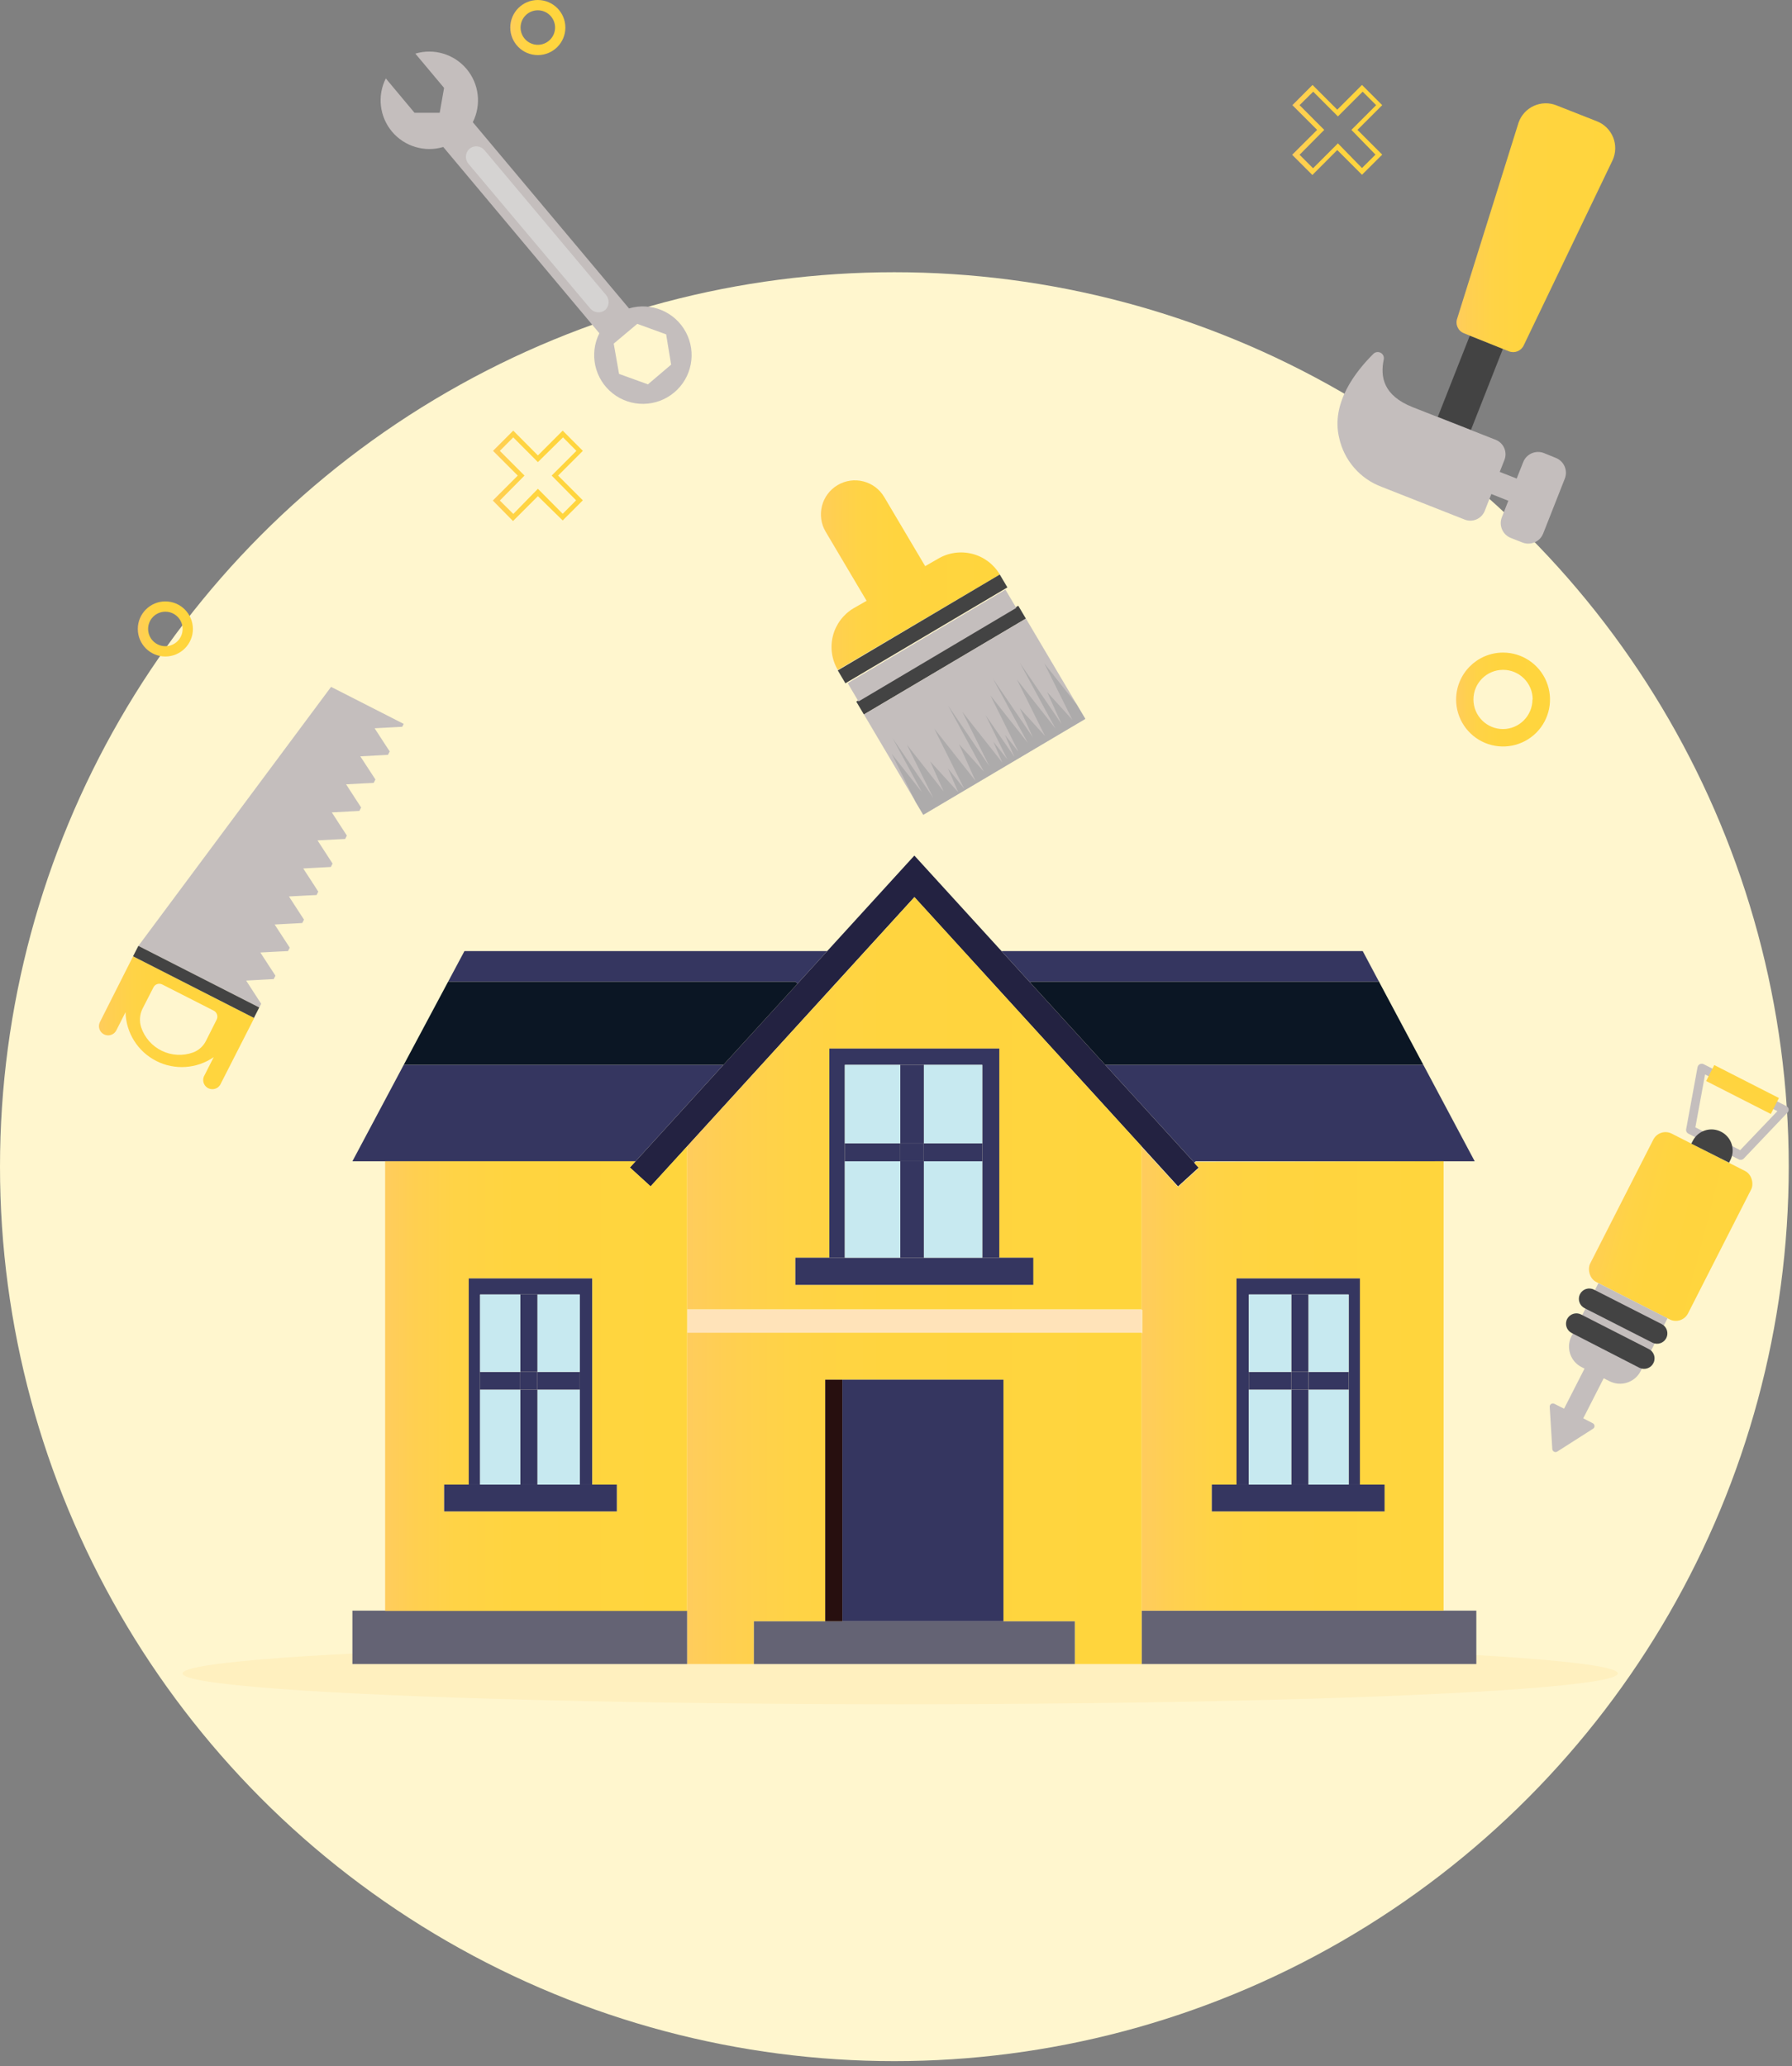 <?xml version="1.0" encoding="UTF-8"?>
<svg width="242px" height="279px" viewBox="0 0 242 279" version="1.1" xmlns="http://www.w3.org/2000/svg" xmlns:xlink="http://www.w3.org/1999/xlink">
    <rect x="0" y="0" width="242" height="279" fill="#808080" stroke="none"/>
    <!-- Generator: Sketch 52.6 (67491) - http://www.bohemiancoding.com/sketch -->
    <title>Welcome_img</title>
    <desc>Created with Sketch.</desc>
    <defs>
        <linearGradient x1="0%" y1="49.928%" x2="100%" y2="49.928%" id="linearGradient-1">
            <stop stop-color="#FFCC5D" offset="0%"></stop>
            <stop stop-color="#FFCF51" offset="9%"></stop>
            <stop stop-color="#FFD346" offset="23%"></stop>
            <stop stop-color="#FFD43F" offset="43%"></stop>
            <stop stop-color="#FFD53D" offset="100%"></stop>
        </linearGradient>
        <linearGradient x1="0%" y1="50%" x2="100%" y2="50%" id="linearGradient-2">
            <stop stop-color="#FFCC5D" offset="0%"></stop>
            <stop stop-color="#FFCF51" offset="9%"></stop>
            <stop stop-color="#FFD346" offset="23%"></stop>
            <stop stop-color="#FFD43F" offset="43%"></stop>
            <stop stop-color="#FFD53D" offset="100%"></stop>
        </linearGradient>
        <linearGradient x1="0%" y1="50.036%" x2="100%" y2="50.036%" id="linearGradient-3">
            <stop stop-color="#FFCC5D" offset="0%"></stop>
            <stop stop-color="#FFCF51" offset="9%"></stop>
            <stop stop-color="#FFD346" offset="23%"></stop>
            <stop stop-color="#FFD43F" offset="43%"></stop>
            <stop stop-color="#FFD53D" offset="100%"></stop>
        </linearGradient>
        <linearGradient x1="0%" y1="49.96%" x2="100%" y2="49.96%" id="linearGradient-4">
            <stop stop-color="#FFCC5D" offset="0%"></stop>
            <stop stop-color="#FFCF51" offset="9%"></stop>
            <stop stop-color="#FFD346" offset="23%"></stop>
            <stop stop-color="#FFD43F" offset="43%"></stop>
            <stop stop-color="#FFD53D" offset="100%"></stop>
        </linearGradient>
        <linearGradient x1="0.329%" y1="50%" x2="100.329%" y2="50%" id="linearGradient-5">
            <stop stop-color="#FFCC5D" offset="0%"></stop>
            <stop stop-color="#FFCF51" offset="9%"></stop>
            <stop stop-color="#FFD346" offset="23%"></stop>
            <stop stop-color="#FFD43F" offset="43%"></stop>
            <stop stop-color="#FFD53D" offset="100%"></stop>
        </linearGradient>
        <linearGradient x1="0%" y1="49.795%" x2="100%" y2="49.795%" id="linearGradient-6">
            <stop stop-color="#FFCC5D" offset="0%"></stop>
            <stop stop-color="#FFCF51" offset="9%"></stop>
            <stop stop-color="#FFD346" offset="23%"></stop>
            <stop stop-color="#FFD43F" offset="43%"></stop>
            <stop stop-color="#FFD53D" offset="100%"></stop>
        </linearGradient>
        <linearGradient x1="-4.77515279e-14%" y1="50%" x2="100%" y2="50%" id="linearGradient-7">
            <stop stop-color="#FFCC5D" offset="0%"></stop>
            <stop stop-color="#FFCF51" offset="9%"></stop>
            <stop stop-color="#FFD346" offset="23%"></stop>
            <stop stop-color="#FFD43F" offset="43%"></stop>
            <stop stop-color="#FFD53D" offset="100%"></stop>
        </linearGradient>
        <linearGradient x1="6.26369519e-05%" y1="49.999%" x2="99.999%" y2="49.999%" id="linearGradient-8">
            <stop stop-color="#FFCC5D" offset="0%"></stop>
            <stop stop-color="#FFCF51" offset="9%"></stop>
            <stop stop-color="#FFD346" offset="23%"></stop>
            <stop stop-color="#FFD43F" offset="43%"></stop>
            <stop stop-color="#FFD53D" offset="100%"></stop>
        </linearGradient>
        <linearGradient x1="-0.21%" y1="49.731%" x2="99.809%" y2="49.731%" id="linearGradient-9">
            <stop stop-color="#FFCC5D" offset="0%"></stop>
            <stop stop-color="#FFCF51" offset="9%"></stop>
            <stop stop-color="#FFD346" offset="23%"></stop>
            <stop stop-color="#FFD43F" offset="43%"></stop>
            <stop stop-color="#FFD53D" offset="100%"></stop>
        </linearGradient>
        <linearGradient x1="-16.548%" y1="72.36%" x2="116.533%" y2="27.627%" id="linearGradient-10">
            <stop stop-color="#FFCC5D" offset="0%"></stop>
            <stop stop-color="#FFCF51" offset="9%"></stop>
            <stop stop-color="#FFD346" offset="23%"></stop>
            <stop stop-color="#FFD43F" offset="43%"></stop>
            <stop stop-color="#FFD53D" offset="100%"></stop>
        </linearGradient>
        <linearGradient x1="5.337%" y1="142.621%" x2="94.802%" y2="-41.977%" id="linearGradient-11">
            <stop stop-color="#FFCC5D" offset="0%"></stop>
            <stop stop-color="#FFCF51" offset="9%"></stop>
            <stop stop-color="#FFD346" offset="23%"></stop>
            <stop stop-color="#FFD43F" offset="43%"></stop>
            <stop stop-color="#FFD53D" offset="100%"></stop>
        </linearGradient>
        <linearGradient x1="0.068%" y1="49.973%" x2="100.009%" y2="49.973%" id="linearGradient-12">
            <stop stop-color="#FFCC5D" offset="0%"></stop>
            <stop stop-color="#FFCF51" offset="9%"></stop>
            <stop stop-color="#FFD346" offset="23%"></stop>
            <stop stop-color="#FFD43F" offset="43%"></stop>
            <stop stop-color="#FFD53D" offset="100%"></stop>
        </linearGradient>
        <linearGradient x1="0.001%" y1="50.193%" x2="100%" y2="50.193%" id="linearGradient-13">
            <stop stop-color="#FFCC5D" offset="0%"></stop>
            <stop stop-color="#FFCF51" offset="9%"></stop>
            <stop stop-color="#FFD346" offset="23%"></stop>
            <stop stop-color="#FFD43F" offset="43%"></stop>
            <stop stop-color="#FFD53D" offset="100%"></stop>
        </linearGradient>
    </defs>
    <g id="Page-1" stroke="none" stroke-width="1" fill="none" fill-rule="evenodd">
        <g id="Welcome" transform="translate(-66, -88)" fill-rule="nonzero">
            <g id="Welcome_img" transform="translate(66, 88)">
                <circle id="Oval" fill="#FFF6CE" cx="120.78" cy="157.54" r="120.78"></circle>
                <ellipse id="Oval" fill="#FFF0BF" cx="121.57" cy="225.97" rx="96.91" ry="4.16"></ellipse>
                <polygon id="Path" fill="#0B1624" points="186.2 132.51 192.2 143.76 192.12 143.79 149.25 143.79 139.1 132.66 139.22 132.55 186.12 132.55"></polygon>
                <polygon id="Path" fill="#232241" points="149.25 143.79 161.28 156.98 161.89 157.65 159.09 160.2 154.17 154.8 123.48 121.14 92.79 154.8 87.86 160.2 85.06 157.65 85.83 156.81 97.67 143.82 107.71 132.82 111.71 128.43 123.48 115.53 135.25 128.43 139.1 132.66"></polygon>
                <polygon id="Path" fill="#0B1624" points="107.71 132.82 97.67 143.82 97.63 143.79 54.52 143.79 60.52 132.55 107.41 132.55"></polygon>
                <polygon id="Path" fill="#646374" points="199.37 217.49 199.37 224.7 154.17 224.7 154.17 217.49 194.95 217.49"></polygon>
                <polygon id="Path" fill="#353660" points="192.2 143.76 199.15 156.81 194.95 156.81 161.47 156.81 161.28 156.98 149.25 143.79 192.12 143.79"></polygon>
                <path d="M194.95,156.81 L194.95,217.49 L154.17,217.49 L154.17,180 L154.26,180 L154.26,176.88 L154.17,176.88 L154.17,154.88 L159.09,160.28 L161.89,157.73 L161.29,157.06 L161.48,156.89 L194.95,156.81 Z M186.95,204.09 L186.95,200.47 L183.62,200.47 L183.62,172.62 L166.98,172.62 L166.98,200.47 L163.65,200.47 L163.65,204.09 L186.95,204.09 Z" id="Shape" fill="url(#linearGradient-1)"></path>
                <polygon id="Path" fill="#353660" points="186.98 200.47 186.98 204.09 163.65 204.09 163.65 200.47 166.98 200.47 168.65 200.47 174.38 200.47 176.7 200.47 182.13 200.47 183.65 200.47"></polygon>
                <polygon id="Path" fill="#353660" points="184.03 128.43 186.2 132.51 186.12 132.55 139.22 132.55 139.1 132.66 135.25 128.43"></polygon>
                <polygon id="Path" fill="#353660" points="183.65 172.63 183.65 200.47 182.13 200.47 182.13 187.64 182.13 185.25 182.13 174.8 176.7 174.8 174.38 174.8 168.65 174.8 168.65 185.25 168.65 187.64 168.65 200.47 166.98 200.47 166.98 172.63"></polygon>
                <rect id="Rectangle" fill="#C7E9F0" x="176.7" y="187.64" width="5.43" height="12.83"></rect>
                <rect id="Rectangle" fill="#353660" x="176.7" y="185.26" width="5.43" height="2.38"></rect>
                <rect id="Rectangle" fill="#C7E9F0" x="176.7" y="174.8" width="5.43" height="10.45"></rect>
                <rect id="Rectangle" fill="#353660" x="174.38" y="187.64" width="2.31" height="12.83"></rect>
                <rect id="Rectangle" fill="#353660" x="174.38" y="185.26" width="2.31" height="2.38"></rect>
                <rect id="Rectangle" fill="#353660" x="174.38" y="174.8" width="2.31" height="10.45"></rect>
                <rect id="Rectangle" fill="#C7E9F0" x="168.65" y="187.64" width="5.73" height="12.83"></rect>
                <rect id="Rectangle" fill="#353660" x="168.65" y="185.26" width="5.73" height="2.38"></rect>
                <rect id="Rectangle" fill="#C7E9F0" x="168.65" y="174.8" width="5.73" height="10.45"></rect>
                <polygon id="Path" fill="url(#linearGradient-2)" points="154.17 217.49 154.17 224.7 145.15 224.7 145.15 218.93 135.51 218.93 135.51 186.3 113.75 186.3 111.44 186.3 111.44 218.93 101.81 218.93 101.81 224.7 92.79 224.7 92.79 217.49 92.79 179.96 154.17 179.96"></polygon>
                <rect id="Rectangle" fill="#FFE3B9" x="92.79" y="176.84" width="61.38" height="3.12"></rect>
                <path d="M154.17,154.8 L154.17,176.8 L92.79,176.8 L92.79,154.8 L123.5,121.14 L154.17,154.8 Z M139.5,173.5 L139.5,169.83 L134.91,169.83 L134.91,141.59 L112.01,141.59 L112.01,169.83 L107.41,169.83 L107.41,173.5 L139.5,173.5 Z" id="Shape" fill="url(#linearGradient-3)"></path>
                <polygon id="Path" fill="#646374" points="145.15 218.93 145.15 224.7 101.81 224.7 101.81 218.93 111.44 218.93 113.75 218.93 135.51 218.93"></polygon>
                <polygon id="Path" fill="#353660" points="139.54 169.83 139.54 173.5 107.41 173.5 107.41 169.83 112 169.83 114.09 169.83 121.57 169.83 124.76 169.83 132.65 169.83 134.95 169.83"></polygon>
                <rect id="Rectangle" fill="#353660" x="113.75" y="186.3" width="21.76" height="32.63"></rect>
                <polygon id="Path" fill="#353660" points="134.95 141.59 134.95 169.83 132.65 169.83 132.65 156.81 132.65 154.4 132.65 143.79 124.76 143.79 121.57 143.79 114.09 143.79 114.09 154.4 114.09 156.81 114.09 169.83 112 169.83 112 141.59"></polygon>
                <rect id="Rectangle" fill="#C7E9F0" x="124.76" y="156.81" width="7.89" height="13.02"></rect>
                <rect id="Rectangle" fill="#353660" x="124.76" y="154.4" width="7.89" height="2.41"></rect>
                <rect id="Rectangle" fill="#C7E9F0" x="124.76" y="143.79" width="7.89" height="10.6"></rect>
                <rect id="Rectangle" fill="#353660" x="121.57" y="156.81" width="3.19" height="13.02"></rect>
                <rect id="Rectangle" fill="#353660" x="121.57" y="154.4" width="3.19" height="2.41"></rect>
                <rect id="Rectangle" fill="#353660" x="121.57" y="143.79" width="3.19" height="10.6"></rect>
                <rect id="Rectangle" fill="#C7E9F0" x="114.09" y="156.81" width="7.48" height="13.02"></rect>
                <rect id="Rectangle" fill="#353660" x="114.09" y="154.4" width="7.48" height="2.41"></rect>
                <rect id="Rectangle" fill="#C7E9F0" x="114.09" y="143.79" width="7.48" height="10.6"></rect>
                <rect id="Rectangle" fill="#270F0F" x="111.44" y="186.3" width="2.31" height="32.63"></rect>
                <polygon id="Path" fill="#353660" points="111.71 128.43 107.71 132.82 107.41 132.55 60.52 132.55 62.72 128.43 71.56 128.43 80.13 128.43"></polygon>
                <polygon id="Path" fill="#353660" points="97.67 143.82 85.83 156.81 52.01 156.81 47.59 156.81 54.52 143.79 97.63 143.79"></polygon>
                <polygon id="Path" fill="#646374" points="92.79 217.49 92.79 224.7 47.59 224.7 47.59 217.49 52.01 217.49"></polygon>
                <path d="M92.79,180 L92.79,217.53 L52.01,217.53 L52.01,156.81 L85.83,156.81 L85.07,157.65 L87.86,160.2 L92.79,154.8 L92.79,180 Z M83.3,204.09 L83.3,200.47 L79.98,200.47 L79.98,172.62 L63.31,172.62 L63.31,200.47 L59.98,200.47 L59.98,204.09 L83.3,204.09 Z" id="Shape" fill="url(#linearGradient-4)"></path>
                <polygon id="Path" fill="#353660" points="83.3 200.47 83.3 204.09 59.98 204.09 59.98 200.47 63.3 200.47 64.83 200.47 70.26 200.47 72.57 200.47 78.3 200.47 79.97 200.47"></polygon>
                <polygon id="Path" fill="#353660" points="79.97 172.63 79.97 200.47 78.3 200.47 78.3 187.64 78.3 185.25 78.3 174.8 72.57 174.8 70.26 174.8 64.83 174.8 64.83 185.25 64.83 187.64 64.83 200.47 63.3 200.47 63.3 172.63"></polygon>
                <rect id="Rectangle" fill="#C7E9F0" x="72.57" y="187.64" width="5.73" height="12.83"></rect>
                <rect id="Rectangle" fill="#353660" x="72.57" y="185.26" width="5.73" height="2.38"></rect>
                <rect id="Rectangle" fill="#C7E9F0" x="72.57" y="174.8" width="5.73" height="10.45"></rect>
                <rect id="Rectangle" fill="#353660" x="70.26" y="187.64" width="2.31" height="12.83"></rect>
                <rect id="Rectangle" fill="#353660" x="70.26" y="185.26" width="2.31" height="2.38"></rect>
                <rect id="Rectangle" fill="#353660" x="70.26" y="174.8" width="2.31" height="10.45"></rect>
                <rect id="Rectangle" fill="#C7E9F0" x="64.83" y="187.64" width="5.43" height="12.83"></rect>
                <rect id="Rectangle" fill="#353660" x="64.83" y="185.26" width="5.43" height="2.38"></rect>
                <rect id="Rectangle" fill="#C7E9F0" x="64.83" y="174.8" width="5.43" height="10.45"></rect>
                <path d="M174.5,20.9 L177.87,17.54 L174.53,14.2 L177.25,11.47 L180.59,14.81 L183.93,11.47 L186.66,14.2 L183.32,17.54 L186.66,20.88 L183.93,23.6 L180.59,20.26 L177.23,23.63 L174.5,20.9 Z M183.93,22.69 L185.75,20.88 L182.5,17.54 L185.84,14.2 L184.02,12.38 L180.68,15.72 L177.34,12.38 L175.5,14.2 L178.83,17.54 L175.5,20.9 L177.32,22.72 L180.68,19.36 L183.93,22.69 Z" id="Shape" fill="url(#linearGradient-5)"></path>
                <path d="M66.55,67.59 L69.92,64.22 L66.58,60.88 L69.31,58.15 L72.64,61.5 L75.99,58.15 L78.71,60.88 L75.37,64.22 L78.71,67.56 L75.99,70.28 L72.64,67 L69.28,70.36 L66.55,67.59 Z M75.99,69.38 L77.8,67.56 L74.5,64.22 L77.84,60.88 L76.03,59.06 L72.64,62.4 L69.31,59.06 L67.5,60.88 L70.83,64.22 L67.5,67.59 L69.32,69.4 L72.64,66 L75.99,69.38 Z" id="Shape" fill="url(#linearGradient-6)"></path>
                <path d="M26.05,84.93 C26.05,86.984 24.384,88.65 22.33,88.65 C20.276,88.65 18.61,86.984 18.61,84.93 C18.61,82.876 20.276,81.21 22.33,81.21 C24.382,81.215 26.045,82.878 26.05,84.93 Z M22.33,87.26 C23.617,87.26 24.66,86.217 24.66,84.93 C24.66,83.643 23.617,82.6 22.33,82.6 C21.043,82.6 20,83.643 20,84.93 C20.005,86.215 21.045,87.255 22.33,87.26 Z" id="Shape" fill="url(#linearGradient-7)"></path>
                <path d="M76.35,3.72 C76.35,5.774 74.684,7.44 72.63,7.44 C70.576,7.44 68.91,5.774 68.91,3.72 C68.91,1.666 70.576,3.77405393e-16 72.63,0 C74.682,0.005 76.345,1.668 76.35,3.72 Z M72.63,6.05 C73.917,6.05 74.96,5.007 74.96,3.72 C74.96,2.433 73.917,1.39 72.63,1.39 C71.343,1.39 70.3,2.433 70.3,3.72 C70.3,5.007 71.343,6.05 72.63,6.05 Z" id="Shape" fill="url(#linearGradient-2)"></path>
                <path d="M202.98,88.12 C205.545,88.12 207.858,89.666 208.838,92.036 C209.819,94.406 209.275,97.134 207.46,98.947 C205.644,100.759 202.916,101.299 200.547,100.315 C198.178,99.33 196.636,97.015 196.64,94.45 C196.651,90.955 199.485,88.125 202.98,88.12 Z M206.98,94.45 C206.98,92.241 205.189,90.45 202.98,90.45 C200.771,90.45 198.98,92.241 198.98,94.45 C198.98,96.659 200.771,98.45 202.98,98.45 C205.177,98.434 206.95,96.647 206.95,94.45 L206.98,94.45 Z" id="Shape" fill="url(#linearGradient-8)"></path>
                <path d="M84.93,41.63 L63.85,16.5 C65.029,14.154 64.7,11.332 63.014,9.319 C61.327,7.307 58.606,6.49 56.09,7.24 L59.97,11.87 L59.38,15.23 L55.98,15.23 L52.1,10.59 C50.921,12.936 51.25,15.758 52.936,17.771 C54.623,19.783 57.344,20.6 59.86,19.85 L80.94,45 C79.538,47.788 80.287,51.177 82.734,53.115 C85.18,55.052 88.651,55.004 91.043,53.001 C93.436,50.997 94.092,47.588 92.614,44.84 C91.136,42.091 87.931,40.759 84.94,41.65 L84.93,41.63 Z M90.63,49.24 L87.5,51.9 L83.6,50.49 L82.88,46.4 L86.06,43.73 L89.96,45.15 L90.63,49.24 Z" id="Shape" fill="#C4BEBD"></path>
                <path d="M81.73,41.86 C81.121,42.341 80.243,42.262 79.73,41.68 L63.23,22.08 C62.754,21.47 62.833,20.595 63.41,20.08 C64.017,19.594 64.899,19.673 65.41,20.26 L81.86,39.86 C82.348,40.457 82.292,41.331 81.73,41.86 Z" id="Path" fill="#D5D3D2"></path>
                <polygon id="Path" fill="#C4BEBD" points="34.56 134.45 33.24 132.41 35.67 132.28 36.96 132.21 37.2 131.75 36.49 130.67 35.16 128.62 37.6 128.49 38.89 128.43 39.13 127.97 38.42 126.88 37.09 124.84 39.53 124.71 40.82 124.64 41.05 124.18 40.35 123.1 39.02 121.05 41.45 120.92 42.75 120.86 42.98 120.4 42.28 119.31 40.95 117.27 43.38 117.14 44.68 117.07 44.91 116.61 44.21 115.53 42.88 113.48 45.31 113.35 46.61 113.29 46.84 112.83 46.13 111.74 44.81 109.7 47.24 109.57 48.53 109.5 48.77 109.04 48.06 107.95 46.74 105.91 49.17 105.78 50.46 105.72 50.7 105.26 49.99 104.17 48.66 102.13 51.1 102 52.39 101.93 52.63 101.47 51.92 100.39 50.59 98.34 53.03 98.21 54.32 98.14 54.52 97.75 44.71 92.75 18.69 127.73 35.01 136.05 35.27 135.54"></polygon>
                <path d="M32.09,136.33 L20.18,130.26 L17.97,129.14 L13.5,138 C13.298,138.395 13.322,138.867 13.563,139.239 C13.804,139.612 14.225,139.827 14.668,139.804 C15.111,139.782 15.508,139.525 15.71,139.13 L16.95,136.68 C17.019,139.469 18.611,141.996 21.097,143.263 C23.582,144.53 26.563,144.333 28.86,142.75 L27.62,145.19 C27.378,145.587 27.378,146.086 27.62,146.483 C27.862,146.879 28.306,147.107 28.77,147.073 C29.233,147.039 29.639,146.748 29.82,146.32 L34.33,137.47 L32.09,136.33 Z M27.82,140.54 C27.46,141.271 26.834,141.836 26.07,142.12 C24.694,142.613 23.178,142.533 21.861,141.897 C20.545,141.262 19.539,140.124 19.07,138.74 C18.791,137.895 18.859,136.974 19.26,136.18 L20.72,133.33 C20.825,133.117 21.012,132.955 21.238,132.882 C21.464,132.808 21.71,132.829 21.92,132.94 L28.86,136.47 C29.301,136.697 29.478,137.235 29.26,137.68 L27.82,140.54 Z" id="Shape" fill="url(#linearGradient-9)"></path>
                <rect id="Rectangle" fill="#434343" transform="translate(26.488, 132.588) rotate(27) translate(-26.488, -132.588) " x="17.328" y="131.798" width="18.32" height="1.58"></rect>
                <rect id="Rectangle" fill="url(#linearGradient-10)" transform="translate(225.614, 165.619) rotate(27) translate(-225.614, -165.619) " x="218.199" y="154.379" width="14.83" height="22.48" rx="1.85"></rect>
                <path d="M215.86,173.27 L212.23,180.41 C211.85,181.147 211.78,182.005 212.036,182.793 C212.291,183.582 212.85,184.236 213.59,184.61 L213.98,184.81 L211.22,190.22 L209.91,189.56 C209.772,189.487 209.605,189.495 209.474,189.58 C209.344,189.665 209.269,189.814 209.28,189.97 L209.63,195.67 C209.642,195.823 209.733,195.959 209.87,196.028 C210.006,196.098 210.169,196.091 210.3,196.01 L215.11,192.94 C215.246,192.864 215.33,192.721 215.33,192.565 C215.33,192.409 215.246,192.266 215.11,192.19 L213.81,191.52 L216.57,186.11 L217.36,186.51 C218.896,187.289 220.773,186.682 221.56,185.15 L225.19,178.01 L215.86,173.27 Z" id="Path" fill="#C4BEBD"></path>
                <path d="M223.14,181.3 L213.98,176.64 C213.292,176.284 213.02,175.441 213.37,174.75 C213.722,174.064 214.562,173.791 215.25,174.14 L224.41,178.8 C225.098,179.156 225.37,179.999 225.02,180.69 C224.668,181.376 223.828,181.649 223.14,181.3 Z" id="Path" fill="#434343"></path>
                <path d="M221.4,184.7 L212.25,180 C211.558,179.648 211.281,178.803 211.63,178.11 C211.986,177.422 212.829,177.15 213.52,177.5 L222.67,182.17 C223.36,182.518 223.638,183.36 223.29,184.05 C223.126,184.387 222.835,184.646 222.48,184.768 C222.125,184.89 221.737,184.865 221.4,184.7 Z" id="Path" fill="#434343"></path>
                <path d="M241.55,149.78 C241.519,149.599 241.404,149.443 241.24,149.36 L235.68,146.53 L235.63,146.53 L230.07,143.7 C229.906,143.619 229.714,143.619 229.55,143.7 C229.386,143.783 229.271,143.939 229.24,144.12 L227.71,152.46 C227.656,152.716 227.784,152.976 228.02,153.09 L231.41,154.82 L234.8,156.55 C235.029,156.668 235.309,156.624 235.49,156.44 L241.34,150.29 C241.492,150.166 241.57,149.975 241.55,149.78 Z M235,155.31 L232,153.77 L231.95,153.77 L228.95,152.23 L230.26,145.09 L235.12,147.56 L235.17,147.56 L240.03,150.04 L235,155.31 Z" id="Shape" fill="#C4BEBD"></path>
                <rect id="Rectangle" fill="url(#linearGradient-11)" transform="translate(235.32, 147.121) rotate(27) translate(-235.32, -147.121) " x="230.42" y="145.911" width="9.8" height="2.42"></rect>
                <path d="M232.42,152.82 C231.747,152.475 230.964,152.414 230.245,152.648 C229.526,152.883 228.93,153.395 228.59,154.07 L228.4,154.43 L233.5,157 L233.68,156.64 C234.021,155.967 234.079,155.185 233.843,154.468 C233.606,153.752 233.094,153.159 232.42,152.82 Z" id="Path" fill="#434343"></path>
                <rect id="Rectangle" fill="#434343" transform="translate(198.564, 51.697) rotate(-68.49) translate(-198.564, -51.697) " x="192.669" y="49.292" width="11.79" height="4.81"></rect>
                <path d="M210.2,14.23 L215.66,16.38 C216.657,16.774 217.449,17.561 217.848,18.556 C218.247,19.551 218.219,20.666 217.77,21.64 L205.77,46.64 C205.42,47.394 204.543,47.745 203.77,47.44 L197.7,45 C196.903,44.692 196.499,43.803 196.79,43 L205.07,16.57 C205.418,15.562 206.163,14.742 207.133,14.299 C208.103,13.857 209.211,13.832 210.2,14.23 Z" id="Path" fill="url(#linearGradient-12)"></path>
                <path d="M180.85,59.14 C181.514,62.171 183.673,64.657 186.58,65.74 L197.77,70.15 C198.284,70.361 198.862,70.358 199.374,70.142 C199.886,69.926 200.291,69.515 200.5,69 L201.4,66.71 L203.69,67.62 L202.82,69.84 C202.607,70.372 202.615,70.966 202.842,71.492 C203.07,72.017 203.497,72.431 204.03,72.64 L205.6,73.26 C206.71,73.696 207.964,73.15 208.4,72.04 L211.32,64.63 C211.756,63.52 211.21,62.266 210.1,61.83 L208.5,61.18 C207.39,60.744 206.136,61.29 205.7,62.4 L204.82,64.62 L202.53,63.72 L203.17,62.1 C203.587,61.026 203.06,59.817 201.99,59.39 L190.82,55 C186.75,53.4 186.39,50.84 186.87,48.53 C186.941,48.172 186.77,47.809 186.448,47.636 C186.126,47.464 185.729,47.522 185.47,47.78 C183.05,50.18 179.71,54.45 180.85,59.14 Z" id="Path" fill="#C4BEBD"></path>
                <path d="M135.02,77.58 C134.198,76.19 132.856,75.185 131.292,74.785 C129.727,74.386 128.068,74.625 126.68,75.45 L124.94,76.45 L119.41,67.12 C118.791,66.07 117.781,65.31 116.601,65.006 C115.421,64.702 114.169,64.88 113.12,65.5 C110.933,66.792 110.208,69.613 111.5,71.8 L117.03,81.13 L115.28,82.13 C113.891,82.951 112.886,84.289 112.484,85.852 C112.083,87.414 112.319,89.072 113.14,90.46 L135.02,77.58 Z" id="Path" fill="url(#linearGradient-13)"></path>
                <rect id="Rectangle" fill="#434343" transform="translate(124.591, 84.923) rotate(149.38) translate(-124.591, -84.923) " x="111.881" y="83.913" width="25.42" height="2.02"></rect>
                <rect id="Rectangle" fill="#434343" transform="translate(127.089, 89.137) rotate(149.38) translate(-127.089, -89.137) " x="114.379" y="88.127" width="25.42" height="2.02"></rect>
                <rect id="Rectangle" fill="#C4BEBD" transform="translate(125.859, 87.169) rotate(149.331) translate(-125.859, -87.169) " x="113.476" y="85.735" width="24.766" height="2.87"></rect>
                <rect id="Rectangle" fill="#C4BEBD" transform="translate(131.618, 96.775) rotate(149.38) translate(-131.618, -96.775) " x="118.908" y="88.905" width="25.42" height="15.74"></rect>
                <polygon id="Path" fill="#ADABAB" points="124.68 110.02 146.56 97.07 145.39 95.11 141.03 89.58 144.82 97.2 141.41 93.45 143.36 97.77 137.72 89.49 142.54 98.38 137.33 91.76 141.13 99.39 137.72 95.64 139.47 99.55 134.09 91.64 138.8 100.31 133.74 93.89 137.54 101.52 135.71 99.23 137 102.22 133.09 96.56 136.03 102.53 134.15 100.16 135.36 102.97 129.96 96.13 133.62 103.48 128.01 95.24 132.87 104.19 129.51 100.49 131.74 105.45 126.16 98.38 130.22 106.52 128.03 103.78 129.41 106.98 125.61 102.8 127.44 106.88 122.47 100.56 126.04 107.75 120.53 99.66 124.5 106.97 120.41 101.78 123.68 108.34"></polygon>
            </g>
        </g>
    </g>
</svg>
